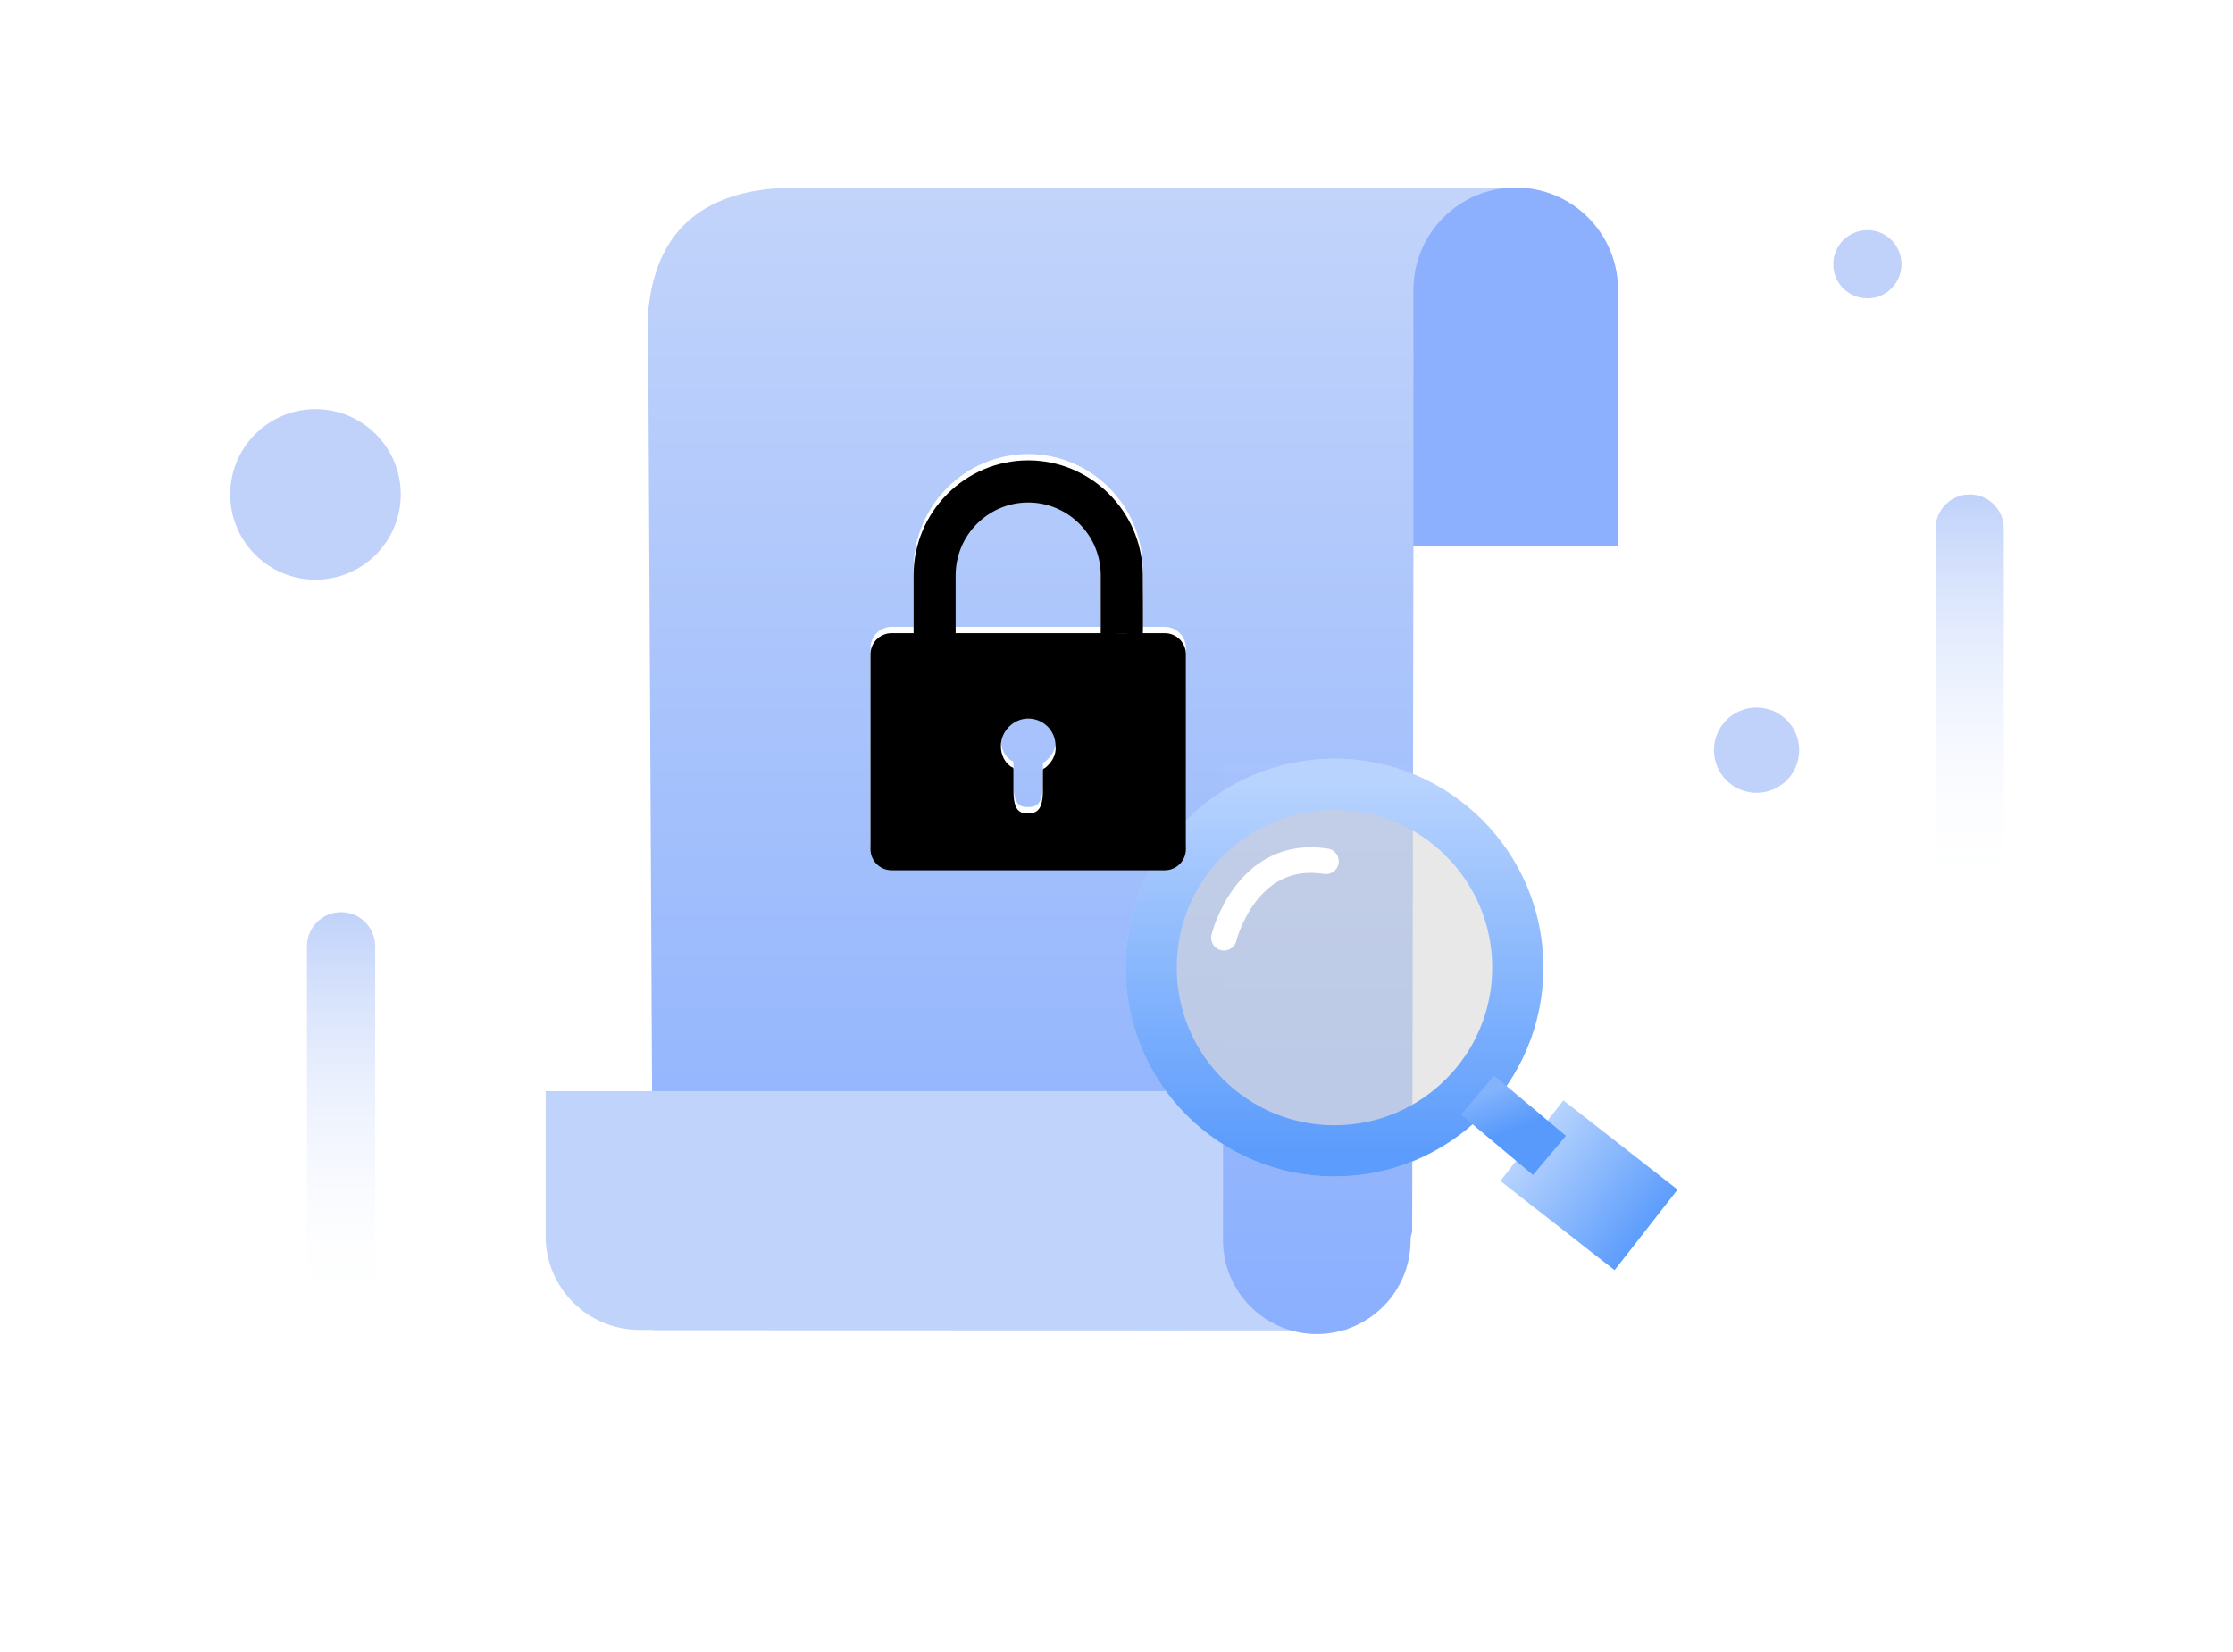 <?xml version="1.0" encoding="UTF-8"?>
<svg width="354px" height="262px" viewBox="0 0 354 262" version="1.1" xmlns="http://www.w3.org/2000/svg" xmlns:xlink="http://www.w3.org/1999/xlink">
    <title>无权限</title>
    <defs>
        <linearGradient x1="50%" y1="0%" x2="50%" y2="100%" id="linearGradient-1">
            <stop stop-color="#C2D4FA" offset="0%"></stop>
            <stop stop-color="#8AAFFE" offset="100%"></stop>
        </linearGradient>
        <linearGradient x1="50%" y1="0%" x2="50%" y2="100%" id="linearGradient-2">
            <stop stop-color="#A7C2FC" offset="0%"></stop>
            <stop stop-color="#8AAFFE" offset="100%"></stop>
        </linearGradient>
        <linearGradient x1="50%" y1="0%" x2="50%" y2="100%" id="linearGradient-3">
            <stop stop-color="#B7D3FE" offset="0%"></stop>
            <stop stop-color="#8EBAFD" offset="44.657%"></stop>
            <stop stop-color="#5C9CFC" offset="100%"></stop>
        </linearGradient>
        <linearGradient x1="50%" y1="0%" x2="50%" y2="100%" id="linearGradient-4">
            <stop stop-color="#B6D3FE" offset="0%"></stop>
            <stop stop-color="#5D9DFC" offset="100%"></stop>
        </linearGradient>
        <linearGradient x1="2.27373675e-11%" y1="50%" x2="50%" y2="64.876%" id="linearGradient-5">
            <stop stop-color="#83B3FD" offset="0%"></stop>
            <stop stop-color="#589AFC" offset="100%"></stop>
        </linearGradient>
        <linearGradient x1="50%" y1="0%" x2="50%" y2="68.691%" id="linearGradient-6">
            <stop stop-color="#C0D2FA" offset="0%"></stop>
            <stop stop-color="#FFFFFF" stop-opacity="0" offset="100%"></stop>
        </linearGradient>
        <path d="M46.667,27.404 L13.5,27.404 L13.5,18.213 C13.5,11.864 18.667,6.684 25,6.684 C31.231,6.684 36.333,11.698 36.496,17.907 C36.499,18.009 36.5,27.301 36.5,27.404 C36.538,27.389 43.167,27.404 43.167,27.404 C43.243,27.404 43.166,18.014 43.164,17.915 C43.004,8.025 34.901,0 25,0 C15,0 6.833,8.188 6.833,18.213 L6.833,27.404 L3.333,27.404 C1.5,27.404 0,28.908 0,30.746 L0,61.658 C0,63.496 1.5,65 3.333,65 L46.667,65 C48.5,65 50,63.496 50,61.658 L50,30.745 C50,28.907 48.5,27.404 46.667,27.404 Z M27.667,48.792 C27.5,48.792 27.333,48.959 27.333,49.126 L27.333,52.301 C27.333,55.476 26.333,55.977 25,55.977 C23.667,55.977 22.667,55.643 22.667,52.301 L22.667,48.959 C22.667,48.792 22.5,48.625 22.333,48.625 C21.333,47.956 20.667,46.787 20.667,45.283 C20.667,42.943 22.667,40.938 25,40.938 C27.333,40.938 29.333,42.776 29.333,45.283 C29.5,46.787 28.667,47.956 27.667,48.792 L27.667,48.792 Z" id="path-7"></path>
        <filter x="-4.0%" y="-3.1%" width="108.0%" height="106.2%" filterUnits="objectBoundingBox" id="filter-8">
            <feGaussianBlur stdDeviation="1.5" in="SourceAlpha" result="shadowBlurInner1"></feGaussianBlur>
            <feOffset dx="0" dy="1" in="shadowBlurInner1" result="shadowOffsetInner1"></feOffset>
            <feComposite in="shadowOffsetInner1" in2="SourceAlpha" operator="arithmetic" k2="-1" k3="1" result="shadowInnerInner1"></feComposite>
            <feColorMatrix values="0 0 0 0 0   0 0 0 0 0   0 0 0 0 0  0 0 0 0.257 0" type="matrix" in="shadowInnerInner1"></feColorMatrix>
        </filter>
    </defs>
    <g id="无权限" stroke="none" stroke-width="1" fill="none" fill-rule="evenodd">
        <g id="编组" transform="translate(36.498, 29.739)">
            <path d="M218.99,56.775 L187.576,56.775 L187.377,165.599 C184.473,176.502 180.034,181.682 174.058,181.14 C173.963,181.175 138.301,181.175 67.07,181.14 L66.238,19.92 C67.355,6.64 75.226,1.30739863e-12 89.852,1.30739863e-12 C104.478,1.30739863e-12 142.46,1.30739863e-12 203.798,1.30739863e-12 C213.926,0.569 218.99,7.209 218.99,19.92 C218.99,32.631 218.99,44.916 218.99,56.775 Z" id="路径-7" fill="url(#linearGradient-1)"></path>
            <path d="M203.798,1.63424829e-13 C212.757,1.6177911e-13 220.019,7.263 220.019,16.221 L220.019,56.775 L220.019,56.775 L187.576,56.775 L187.576,16.221 C187.576,7.263 194.839,1.72175975e-13 203.798,1.63424829e-13 Z" id="矩形备份-5" fill="#8CB0FE"></path>
            <path d="M50.003,143.29 L177.084,143.29 L177.084,181.14 L64.873,181.14 C56.661,181.14 50.003,174.482 50.003,166.27 L50.003,143.29 L50.003,143.29 Z" id="矩形备份-6" fill="#C0D3FA"></path>
            <path d="M157.391,91.228 L187.131,91.228 L187.131,166.928 C187.131,175.14 180.473,181.798 172.261,181.798 C164.049,181.798 157.391,175.14 157.391,166.928 L157.391,91.228 L157.391,91.228 Z" id="矩形备份-6" fill="url(#linearGradient-2)"></path>
            <circle id="椭圆形" fill="#D8D8D8" opacity="0.584" cx="175.057" cy="123.689" r="33.119"></circle>
            <circle id="椭圆形" stroke="url(#linearGradient-3)" stroke-width="8.111" cx="175.057" cy="123.689" r="29.063"></circle>
            <rect id="矩形" fill="url(#linearGradient-4)" transform="translate(215.405, 158.21) rotate(-52) translate(-215.405, -158.21) " x="207.294" y="146.72" width="16.221" height="22.98"></rect>
            <rect id="矩形" fill="url(#linearGradient-5)" transform="translate(203.444, 148.697) rotate(40) translate(-203.444, -148.697) " x="196.01" y="144.642" width="14.87" height="8.111"></rect>
            <path d="M157.533,118.957 C157.533,118.957 161.031,104.825 173.712,106.836" id="路径-9" stroke="#FFFFFF" stroke-width="4.055" stroke-linecap="round"></path>
            <circle id="椭圆形" fill="#C0D2FA" cx="241.97" cy="89.218" r="6.759"></circle>
            <circle id="椭圆形备份" fill="#C0D2FA" cx="259.544" cy="12.166" r="5.407"></circle>
            <circle id="椭圆形备份-2" fill="#C0D2FA" cx="13.518" cy="48.664" r="13.518"></circle>
            <path d="M275.765,48.664 C278.751,48.664 281.172,51.085 281.172,54.072 L281.172,143.29 L281.172,143.29 L270.358,143.29 L270.358,54.072 C270.358,51.085 272.779,48.664 275.765,48.664 Z" id="矩形" fill="url(#linearGradient-6)"></path>
            <path d="M17.573,114.902 C20.56,114.902 22.98,117.323 22.98,120.309 L22.98,209.527 L22.98,209.527 L12.166,209.527 L12.166,120.309 C12.166,117.323 14.587,114.902 17.573,114.902 Z" id="矩形备份-7" fill="url(#linearGradient-6)"></path>
        </g>
        <g id="suozi" transform="translate(138, 72)" fill-rule="nonzero">
            <g id="形状">
                <use fill="#FFFFFF" xlink:href="#path-7"></use>
                <use fill="black" fill-opacity="1" filter="url(#filter-8)" xlink:href="#path-7"></use>
            </g>
        </g>
    </g>
</svg>